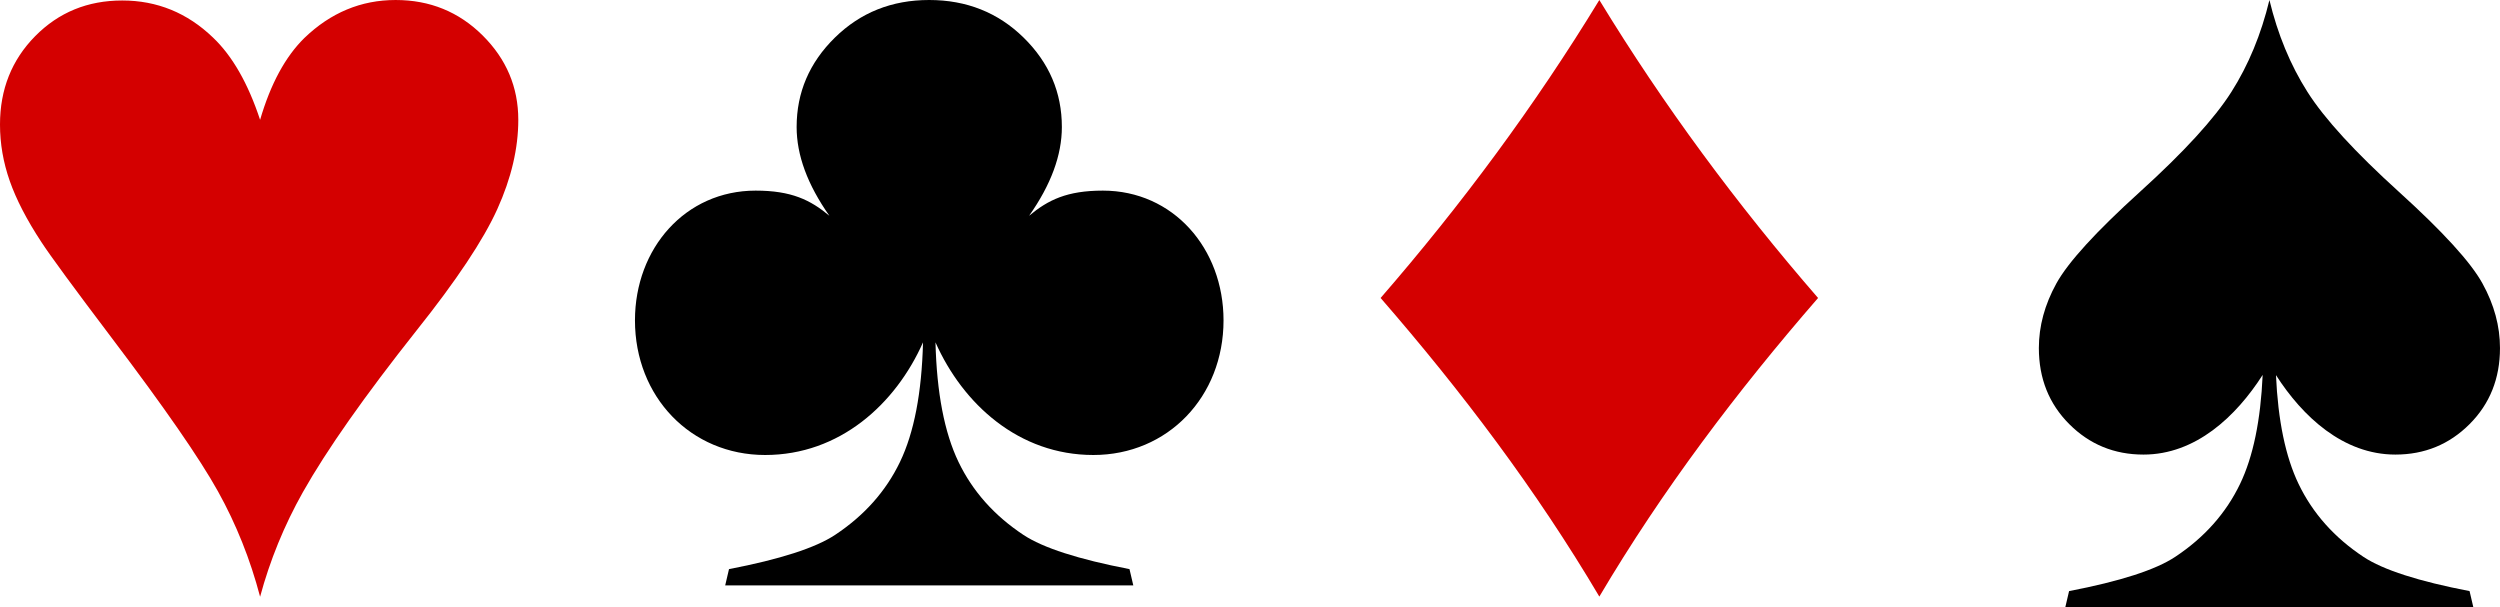 <?xml version="1.0" encoding="UTF-8" standalone="no"?>
<!-- Created with Inkscape (http://www.inkscape.org/) -->

<svg
   xmlns:dc="http://purl.org/dc/elements/1.1/"
   xmlns:cc="http://creativecommons.org/ns#"
   xmlns:rdf="http://www.w3.org/1999/02/22-rdf-syntax-ns#"
   xmlns:svg="http://www.w3.org/2000/svg"
   xmlns="http://www.w3.org/2000/svg"
   xmlns:sodipodi="http://sodipodi.sourceforge.net/DTD/sodipodi-0.dtd"
   xmlns:inkscape="http://www.inkscape.org/namespaces/inkscape"
   width="97.81mm"
   height="23.763mm"
   id="svg1920"
   sodipodi:version="0.32"
   inkscape:version="0.92.3 (2405546, 2018-03-11)"
   sodipodi:docname="freecell_solver.svg"
   inkscape:output_extension="org.inkscape.output.svg.inkscape"
   version="1.0"
   sodipodi:modified="true">
  <defs
     id="defs1922" />
  <sodipodi:namedview
     id="base"
     pagecolor="#ffffff"
     bordercolor="#666666"
     borderopacity="1.0"
     inkscape:pageopacity="0.0"
     inkscape:pageshadow="2"
     inkscape:zoom="1"
     inkscape:cx="-37.01905"
     inkscape:cy="74.134965"
     inkscape:document-units="px"
     inkscape:current-layer="layer1"
     inkscape:window-width="959"
     inkscape:window-height="786"
     inkscape:window-x="342"
     inkscape:window-y="48"
     width="200px"
     height="200px"
     showgrid="false"
     inkscape:window-maximized="0"
     units="mm"
     fit-margin-top="0"
     fit-margin-left="0"
     fit-margin-right="0"
     fit-margin-bottom="0" />
  <g
     inkscape:label="Livello 1"
     inkscape:groupmode="layer"
     id="layer1"
     transform="translate(-200.432,-388.823)">
    <g
       id="g2991"
       transform="translate(-27,-57)"
       inkscape:export-xdpi="70.146141"
       inkscape:export-ydpi="70.146141"
       inkscape:export-filename="/home/shlomif/Docs/Images/freecell-solver/70x-height.png">
      <path
         id="path1939"
         d="m 563.013,445.823 c -1.219,5.063 -3.094,9.609 -5.625,13.594 -2.531,3.984 -7.039,8.899 -13.531,14.781 -6.492,5.883 -10.609,10.391 -12.344,13.531 -1.734,3.141 -2.594,6.328 -2.594,9.562 8e-5,4.5 1.5,8.25 4.5,11.25 3,3 6.656,4.5 10.969,4.5 7.72,-1e-5 13.691,-5.637 17.625,-11.781 -0.299,6.718 -1.406,12.097 -3.344,16.125 -2.086,4.336 -5.28,7.924 -9.594,10.781 -2.905,1.924 -8.141,3.609 -15.688,5.062 l -0.562,2.406 h 30.156 30.188 l -0.562,-2.406 c -7.547,-1.453 -12.783,-3.139 -15.688,-5.062 -4.314,-2.857 -7.508,-6.445 -9.594,-10.781 -1.935,-4.022 -3.043,-9.389 -3.344,-16.094 3.934,6.136 9.946,11.75 17.656,11.75 4.312,10e-6 7.969,-1.5 10.969,-4.5 3,-3 4.5,-6.75 4.5,-11.25 -9e-5,-3.234 -0.859,-6.422 -2.594,-9.562 -1.734,-3.141 -5.852,-7.648 -12.344,-13.531 -6.492,-5.883 -11,-10.797 -13.531,-14.781 -2.531,-3.984 -4.406,-8.531 -5.625,-13.594 z"
         style="font-style:normal;font-weight:normal;font-size:144px;font-family:'Bitstream Vera Sans';fill:#000000;fill-opacity:1;stroke:none"
         inkscape:connector-curvature="0" />
      <path
         id="path1937"
         d="m 364.824,445.823 c -5.531,7e-5 -10.164,1.859 -13.938,5.562 -3.773,3.703 -5.656,8.109 -5.656,13.219 7e-5,4.172 1.609,8.531 4.844,13.125 -2.802,-2.335 -5.595,-3.719 -10.906,-3.719 -10.391,-10e-6 -17.844,8.53 -17.844,19.188 -2e-5,11.301 8.248,19.906 19.25,19.906 11.016,-2e-5 19.282,-7.514 23.344,-16.656 -0.187,7.453 -1.32,13.352 -3.406,17.688 -2.086,4.336 -5.281,7.922 -9.594,10.781 -2.906,1.922 -8.141,3.609 -15.688,5.062 l -0.562,2.406 h 30.156 30.188 l -0.562,-2.406 c -7.547,-1.453 -12.781,-3.141 -15.688,-5.062 -4.313,-2.859 -7.508,-6.445 -9.594,-10.781 -2.086,-4.336 -3.219,-10.234 -3.406,-17.688 4.062,9.142 12.328,16.656 23.344,16.656 11.002,10e-6 19.25,-8.605 19.25,-19.906 0,-10.658 -7.453,-19.188 -17.844,-19.188 -5.311,0 -8.104,1.384 -10.906,3.719 3.234,-4.594 4.844,-8.953 4.844,-13.125 -6e-5,-5.109 -1.883,-9.516 -5.656,-13.219 -3.773,-3.703 -8.438,-5.562 -13.969,-5.562 z"
         style="font-style:normal;font-weight:normal;font-size:144px;font-family:'Bitstream Vera Sans';fill:#000000;fill-opacity:1;stroke:none"
         inkscape:connector-curvature="0" />
      <path
         id="path1935"
         d="m 265.893,534.065 c -1.453,-5.531 -3.527,-10.723 -6.223,-15.574 -2.695,-4.852 -7.91,-12.387 -15.645,-22.605 -5.672,-7.5 -9.164,-12.258 -10.477,-14.273 -2.156,-3.281 -3.715,-6.293 -4.676,-9.035 -0.961,-2.742 -1.441,-5.519 -1.441,-8.332 0,-5.203 1.734,-9.562 5.203,-13.078 3.469,-3.516 7.758,-5.273 12.867,-5.273 5.156,9e-5 9.633,1.828 13.43,5.484 2.859,2.719 5.18,6.774 6.961,12.164 1.547,-5.297 3.727,-9.328 6.539,-12.094 3.891,-3.75 8.391,-5.625 13.5,-5.625 5.062,9e-5 9.351,1.746 12.867,5.238 3.516,3.492 5.273,7.652 5.273,12.48 -8e-5,4.219 -1.031,8.613 -3.094,13.184 -2.063,4.57 -6.047,10.559 -11.953,17.965 -7.688,9.703 -13.289,17.672 -16.805,23.906 -2.766,4.922 -4.875,10.078 -6.328,15.469 v 0 z"
         style="font-style:normal;font-weight:normal;font-size:144px;font-family:'Bitstream Vera Sans';fill:#d40000;fill-opacity:1;stroke:none"
         inkscape:connector-curvature="0" />
      <path
         id="text1928"
         d="m 463.926,445.823 c -9.492,15.582 -20.387,30.284 -32.344,44.062 11.969,13.772 23.049,28.437 32.344,44.156 9.295,-15.719 20.375,-30.385 32.344,-44.156 -11.957,-13.778 -22.852,-28.481 -32.344,-44.062 z"
         style="font-style:normal;font-weight:normal;font-size:144px;font-family:'Bitstream Vera Sans';fill:#d40000;fill-opacity:1;stroke:none"
         inkscape:connector-curvature="0" />
    </g>
  </g>
</svg>
